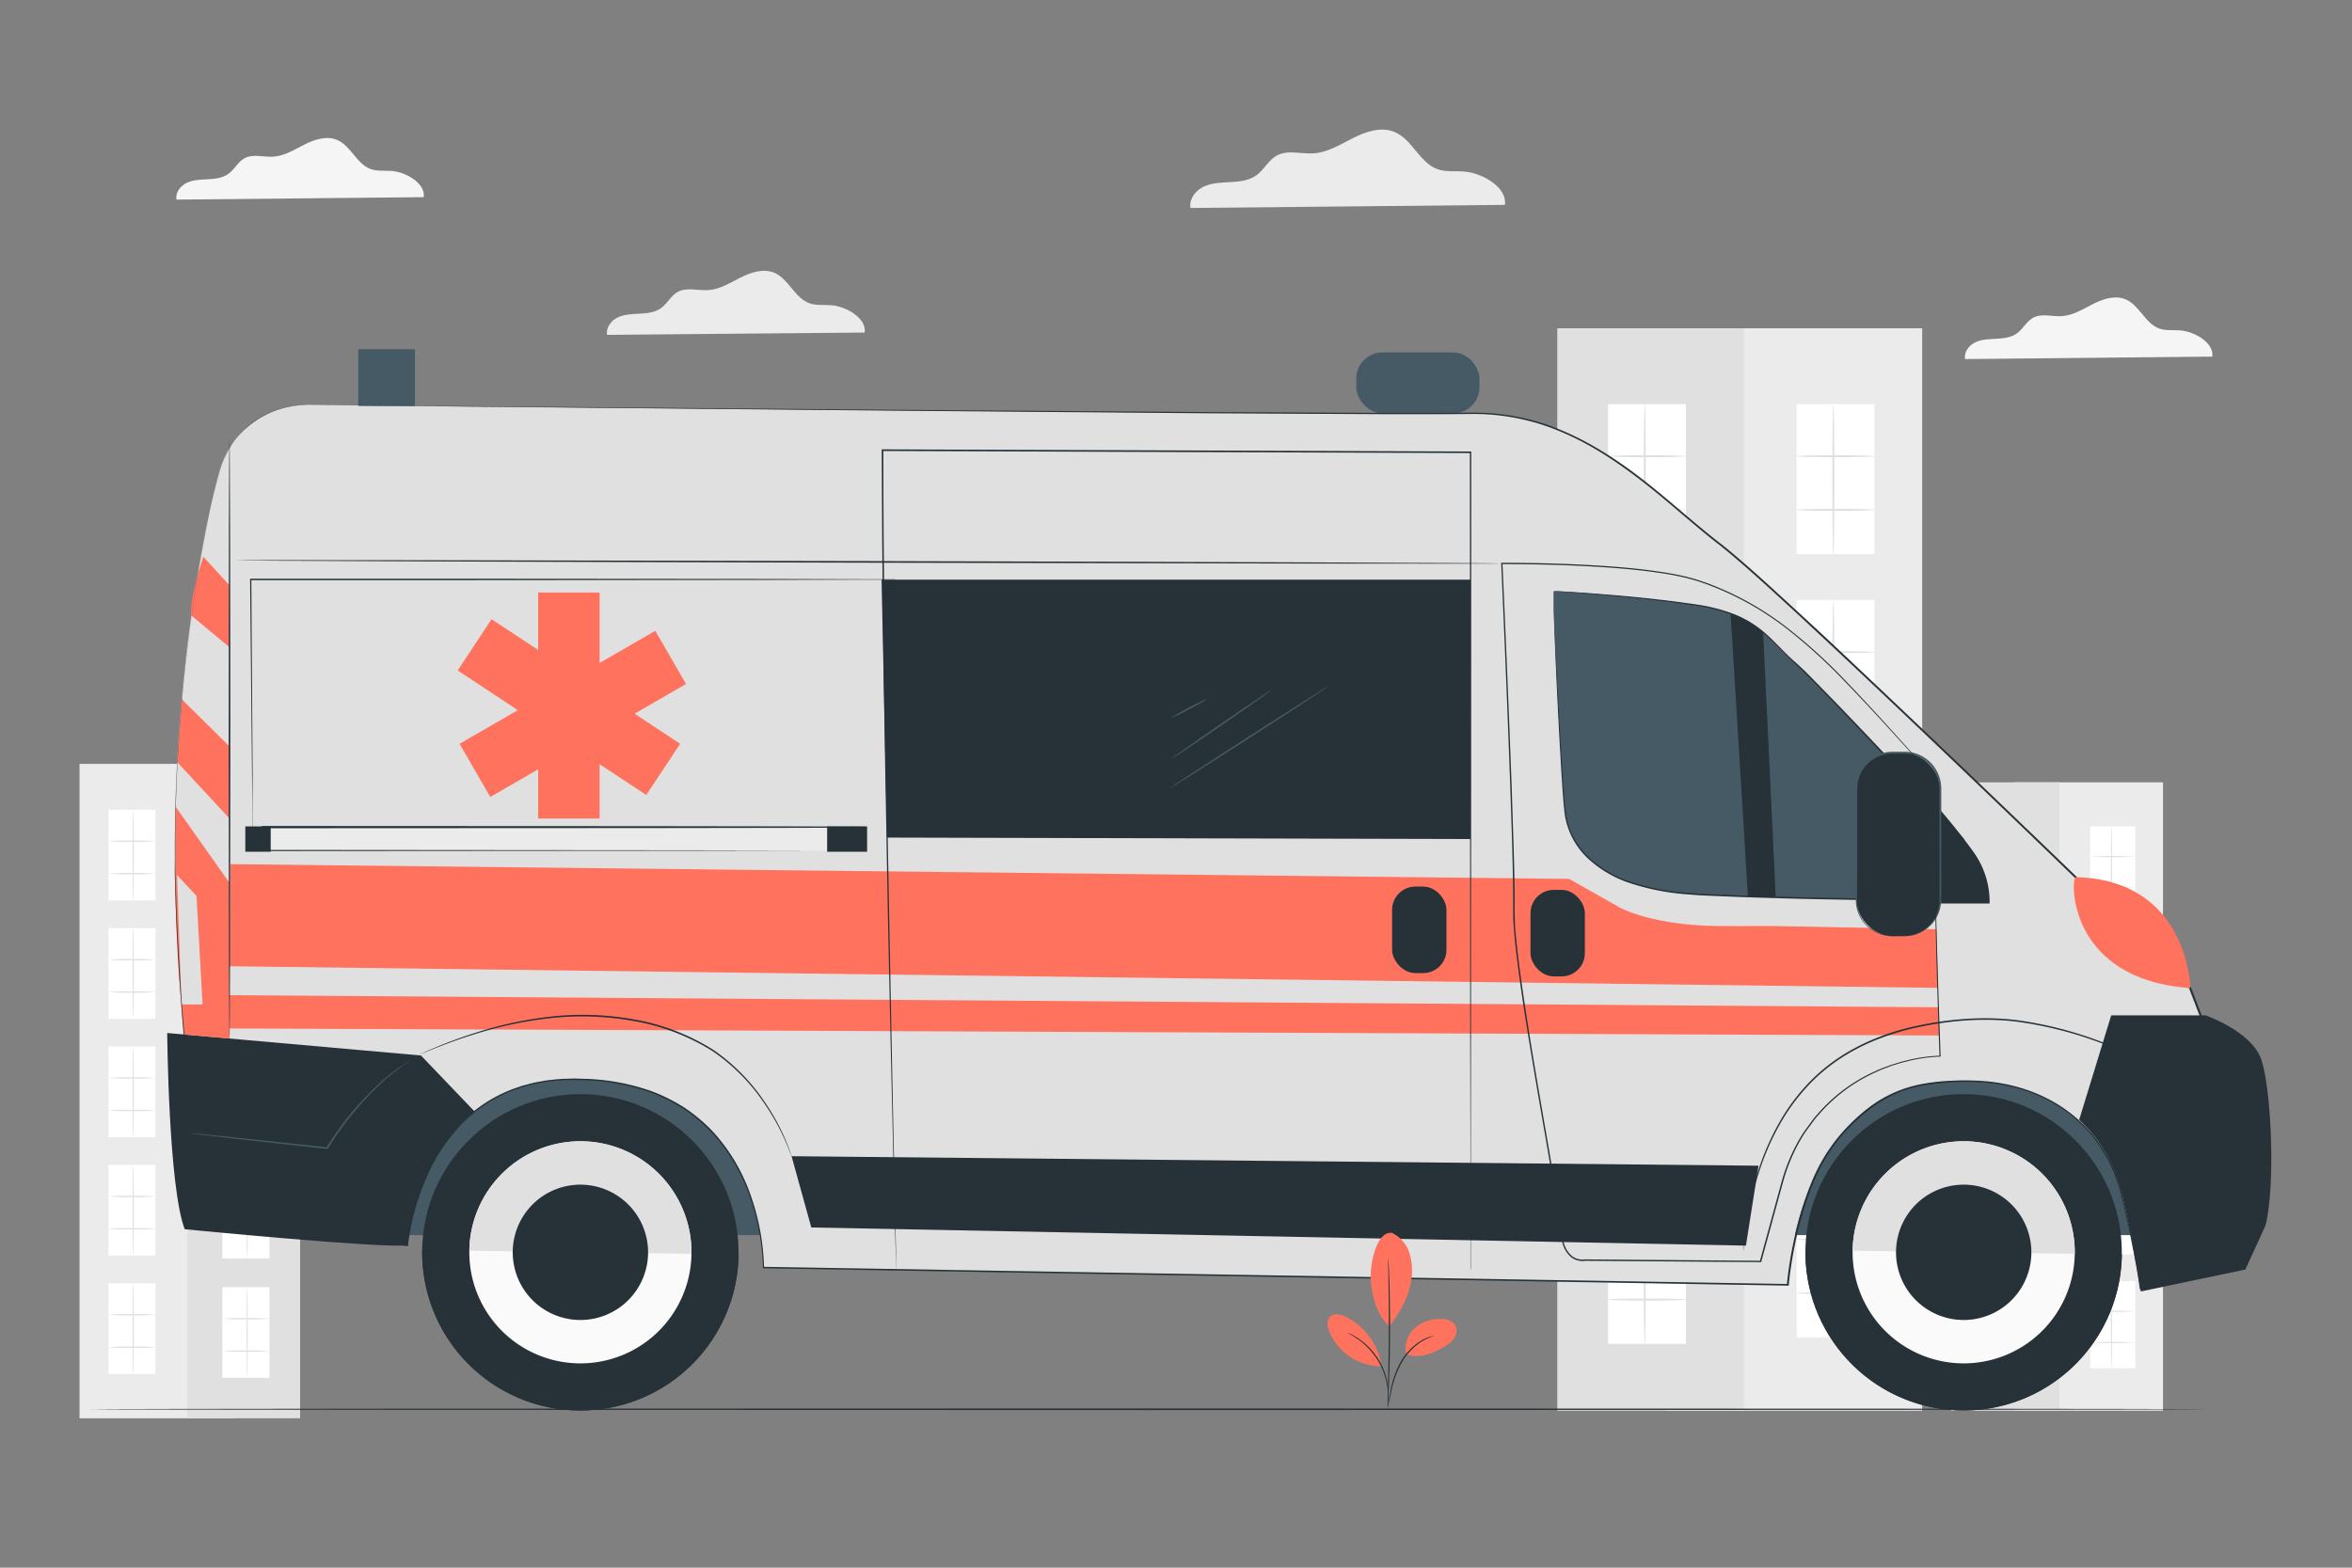 <svg xmlns="http://www.w3.org/2000/svg" viewBox="0 0 750 500"><rect x="0" y="0" width="750" height="500" fill="#808080" stroke="none"/><g id="freepik--background-complete--inject-4"><path d="M705.45,113.74c.61-4.38-5.58-8-10.22-8.36-2.22-.18-4.52.16-6.62-.57-4.55-1.58-6.36-7.46-10.8-9.33-3.32-1.4-7.14-.15-10.35,1.46s-6.4,3.66-10,3.89c-3.12.2-6.52-1-9.25.57-2,1.14-3.11,3.48-5,4.87s-4.23,1.64-6.51,1.77-4.64.14-6.72,1.09-3.79,3.15-3.36,5.39Z" style="fill:#f5f5f5"></path><path d="M135.12,62.88c.6-4.38-5.58-8-10.22-8.36-2.22-.18-4.52.16-6.62-.57-4.55-1.59-6.36-7.46-10.8-9.33-3.32-1.4-7.14-.16-10.35,1.46s-6.4,3.66-10,3.89c-3.13.2-6.52-1-9.26.56-2,1.14-3.1,3.49-5,4.88s-4.23,1.64-6.51,1.76-4.64.15-6.72,1.1-3.79,3.14-3.36,5.39Z" style="fill:#f5f5f5"></path><path d="M479.88,65.34c.77-5.57-7.1-10.16-13-10.63-2.81-.23-5.74.2-8.41-.73-5.79-2-8.1-9.49-13.74-11.87-4.22-1.78-9.08-.2-13.17,1.86s-8.14,4.65-12.71,4.94c-4,.26-8.29-1.21-11.77.73-2.59,1.44-3.95,4.43-6.34,6.19s-5.39,2.09-8.29,2.25-5.9.19-8.54,1.4-4.82,4-4.28,6.85Z" style="fill:#ebebeb"></path><path d="M275.73,106.06c.63-4.57-5.81-8.32-10.65-8.71-2.31-.19-4.71.16-6.9-.6C253.44,95.1,251.55,89,246.92,87c-3.45-1.45-7.43-.16-10.79,1.53s-6.66,3.81-10.4,4c-3.26.21-6.8-1-9.65.59-2.12,1.19-3.23,3.63-5.19,5.08s-4.41,1.71-6.79,1.84-4.84.15-7,1.14-3.95,3.28-3.5,5.62Z" style="fill:#ebebeb"></path><rect x="531.3" y="104.7" width="81.64" height="345.24" transform="translate(1144.24 554.64) rotate(180)" style="fill:#ebebeb"></rect><rect x="572.91" y="128.9" width="24.81" height="47.82" transform="translate(1170.63 305.61) rotate(180)" style="fill:#fff"></rect><path d="M584.62,176.71c.18,0,.33-10.7.33-23.9s-.15-23.91-.33-23.91-.34,10.7-.34,23.91S584.43,176.71,584.62,176.71Z" style="fill:#e0e0e0"></path><path d="M572.91,145.51c0,.18,5.55.33,12.4.33s12.41-.15,12.41-.33-5.55-.33-12.41-.33S572.91,145.33,572.91,145.51Z" style="fill:#e0e0e0"></path><path d="M572.78,162.61c0,.18,5.6.33,12.51.33s12.51-.15,12.51-.33-5.6-.33-12.51-.33S572.78,162.43,572.78,162.61Z" style="fill:#e0e0e0"></path><rect x="572.91" y="191.35" width="24.81" height="47.82" transform="translate(1170.63 430.52) rotate(180)" style="fill:#fff"></rect><path d="M584.62,239.17c.18,0,.33-10.7.33-23.91s-.15-23.91-.33-23.91-.34,10.71-.34,23.91S584.43,239.17,584.62,239.17Z" style="fill:#e0e0e0"></path><path d="M572.91,208c0,.18,5.55.33,12.4.33s12.41-.15,12.41-.33-5.55-.34-12.41-.34S572.91,207.78,572.91,208Z" style="fill:#e0e0e0"></path><path d="M572.78,225.07c0,.18,5.6.33,12.51.33s12.51-.15,12.51-.33-5.6-.33-12.51-.33S572.78,224.88,572.78,225.07Z" style="fill:#e0e0e0"></path><rect x="572.91" y="253.81" width="24.81" height="47.82" transform="translate(1170.63 555.44) rotate(180)" style="fill:#fff"></rect><path d="M584.62,301.63c.18,0,.33-10.71.33-23.91s-.15-23.91-.33-23.91-.34,10.7-.34,23.91S584.43,301.63,584.62,301.63Z" style="fill:#e0e0e0"></path><path d="M572.91,270.42c0,.19,5.55.34,12.4.34s12.41-.15,12.41-.34-5.55-.33-12.41-.33S572.91,270.24,572.91,270.42Z" style="fill:#e0e0e0"></path><path d="M572.78,287.53c0,.18,5.6.33,12.51.33s12.51-.15,12.51-.33-5.6-.34-12.51-.34S572.78,287.34,572.78,287.53Z" style="fill:#e0e0e0"></path><rect x="572.91" y="316.27" width="24.81" height="47.82" transform="translate(1170.63 680.36) rotate(180)" style="fill:#fff"></rect><path d="M584.62,364.09c.18,0,.33-10.71.33-23.91s-.15-23.91-.33-23.91-.34,10.7-.34,23.91S584.43,364.09,584.62,364.09Z" style="fill:#e0e0e0"></path><path d="M572.91,332.88c0,.19,5.55.33,12.4.33s12.41-.14,12.41-.33-5.55-.33-12.41-.33S572.91,332.7,572.91,332.88Z" style="fill:#e0e0e0"></path><path d="M572.78,350c0,.19,5.6.34,12.51.34s12.51-.15,12.51-.34-5.6-.33-12.51-.33S572.78,349.8,572.78,350Z" style="fill:#e0e0e0"></path><rect x="496.58" y="104.7" width="59.48" height="345.24" transform="translate(1052.64 554.64) rotate(180)" style="fill:#e0e0e0"></rect><rect x="512.78" y="128.9" width="24.81" height="47.82" transform="translate(1050.37 305.61) rotate(180)" style="fill:#fff"></rect><path d="M524.49,176.71c.18,0,.33-10.7.33-23.9s-.15-23.91-.33-23.91-.34,10.7-.34,23.91S524.3,176.71,524.49,176.71Z" style="fill:#e0e0e0"></path><path d="M512.78,145.51c0,.18,5.55.33,12.4.33s12.41-.15,12.41-.33-5.55-.33-12.41-.33S512.78,145.33,512.78,145.51Z" style="fill:#e0e0e0"></path><path d="M512.65,162.61c0,.18,5.6.33,12.51.33s12.5-.15,12.5-.33-5.59-.33-12.5-.33S512.65,162.43,512.65,162.61Z" style="fill:#e0e0e0"></path><rect x="512.78" y="191.87" width="24.81" height="47.82" transform="translate(1050.37 431.55) rotate(180)" style="fill:#fff"></rect><path d="M524.49,239.68c.18,0,.33-10.7.33-23.9s-.15-23.91-.33-23.91-.34,10.7-.34,23.91S524.3,239.68,524.49,239.68Z" style="fill:#e0e0e0"></path><path d="M512.78,208.48c0,.18,5.55.33,12.4.33s12.41-.15,12.41-.33-5.55-.33-12.41-.33S512.78,208.3,512.78,208.48Z" style="fill:#e0e0e0"></path><path d="M512.65,225.58c0,.18,5.6.33,12.51.33s12.5-.15,12.5-.33-5.59-.33-12.5-.33S512.65,225.4,512.65,225.58Z" style="fill:#e0e0e0"></path><rect x="512.78" y="254.84" width="24.81" height="47.82" transform="translate(1050.37 557.49) rotate(180)" style="fill:#fff"></rect><path d="M524.49,302.65c.18,0,.33-10.7.33-23.9s-.15-23.91-.33-23.91-.34,10.7-.34,23.91S524.3,302.65,524.49,302.65Z" style="fill:#e0e0e0"></path><path d="M512.78,271.45c0,.18,5.55.33,12.4.33s12.41-.15,12.41-.33-5.55-.33-12.41-.33S512.78,271.27,512.78,271.45Z" style="fill:#e0e0e0"></path><path d="M512.65,288.55c0,.18,5.6.33,12.51.33s12.5-.15,12.5-.33-5.59-.33-12.5-.33S512.65,288.37,512.65,288.55Z" style="fill:#e0e0e0"></path><rect x="512.78" y="317.81" width="24.81" height="47.82" transform="translate(1050.37 683.43) rotate(180)" style="fill:#fff"></rect><path d="M524.49,365.62c.18,0,.33-10.7.33-23.9s-.15-23.91-.33-23.91-.34,10.7-.34,23.91S524.3,365.62,524.49,365.62Z" style="fill:#e0e0e0"></path><path d="M512.78,334.42c0,.18,5.55.33,12.4.33s12.41-.15,12.41-.33-5.55-.33-12.41-.33S512.78,334.24,512.78,334.42Z" style="fill:#e0e0e0"></path><path d="M512.65,351.52c0,.18,5.6.33,12.51.33s12.5-.15,12.5-.33-5.59-.33-12.5-.33S512.65,351.34,512.65,351.52Z" style="fill:#e0e0e0"></path><rect x="572.91" y="378.73" width="24.81" height="47.82" transform="translate(1170.63 805.27) rotate(180)" style="fill:#fff"></rect><path d="M584.62,426.54c.18,0,.33-10.7.33-23.9s-.15-23.91-.33-23.91-.34,10.7-.34,23.91S584.43,426.54,584.62,426.54Z" style="fill:#e0e0e0"></path><path d="M572.91,395.34c0,.18,5.55.33,12.4.33s12.41-.15,12.41-.33-5.55-.33-12.41-.33S572.91,395.16,572.91,395.34Z" style="fill:#e0e0e0"></path><path d="M572.78,412.44c0,.18,5.6.33,12.51.33s12.51-.15,12.51-.33-5.6-.33-12.51-.33S572.78,412.26,572.78,412.44Z" style="fill:#e0e0e0"></path><rect x="512.78" y="380.78" width="24.81" height="47.82" transform="translate(1050.37 809.37) rotate(180)" style="fill:#fff"></rect><path d="M524.49,428.59c.18,0,.33-10.7.33-23.9s-.15-23.91-.33-23.91-.34,10.7-.34,23.91S524.3,428.59,524.49,428.59Z" style="fill:#e0e0e0"></path><path d="M512.78,397.39c0,.18,5.55.33,12.4.33s12.41-.15,12.41-.33-5.55-.33-12.41-.33S512.78,397.21,512.78,397.39Z" style="fill:#e0e0e0"></path><path d="M512.65,414.49c0,.18,5.6.33,12.51.33s12.5-.15,12.5-.33-5.59-.33-12.5-.33S512.65,414.31,512.65,414.49Z" style="fill:#e0e0e0"></path><rect x="642.34" y="249.52" width="47.39" height="200.42" transform="translate(1332.07 699.46) rotate(180)" style="fill:#ebebeb"></rect><rect x="666.49" y="263.57" width="14.4" height="27.76" transform="translate(1347.39 554.9) rotate(180)" style="fill:#fff"></rect><path d="M673.29,291.33c.11,0,.19-6.22.19-13.88s-.08-13.88-.19-13.88-.19,6.21-.19,13.88S673.18,291.33,673.29,291.33Z" style="fill:#e0e0e0"></path><path d="M666.49,273.21a136.71,136.71,0,0,0,14.41,0,136.71,136.71,0,0,0-14.41,0Z" style="fill:#e0e0e0"></path><path d="M666.42,283.14a138.8,138.8,0,0,0,14.52,0,138.8,138.8,0,0,0-14.52,0Z" style="fill:#e0e0e0"></path><rect x="666.49" y="299.83" width="14.4" height="27.76" transform="translate(1347.39 627.41) rotate(180)" style="fill:#fff"></rect><path d="M673.29,327.58c.11,0,.19-6.21.19-13.87s-.08-13.88-.19-13.88-.19,6.21-.19,13.88S673.18,327.58,673.29,327.58Z" style="fill:#e0e0e0"></path><path d="M666.49,309.47a136.71,136.71,0,0,0,14.41,0,136.71,136.71,0,0,0-14.41,0Z" style="fill:#e0e0e0"></path><path d="M666.42,319.4a138.8,138.8,0,0,0,14.52,0,131.87,131.87,0,0,0-14.52,0Z" style="fill:#e0e0e0"></path><rect x="666.49" y="336.08" width="14.4" height="27.76" transform="translate(1347.39 699.93) rotate(180)" style="fill:#fff"></rect><path d="M673.29,363.84c.11,0,.19-6.21.19-13.88s-.08-13.88-.19-13.88-.19,6.22-.19,13.88S673.18,363.84,673.29,363.84Z" style="fill:#e0e0e0"></path><path d="M666.49,345.73a136.71,136.71,0,0,0,14.41,0,136.71,136.71,0,0,0-14.41,0Z" style="fill:#e0e0e0"></path><path d="M666.42,355.66a138.8,138.8,0,0,0,14.52,0,131.87,131.87,0,0,0-14.52,0Z" style="fill:#e0e0e0"></path><rect x="666.49" y="372.34" width="14.4" height="27.76" transform="translate(1347.39 772.44) rotate(180)" style="fill:#fff"></rect><path d="M673.29,400.1c.11,0,.19-6.21.19-13.88s-.08-13.88-.19-13.88-.19,6.22-.19,13.88S673.18,400.1,673.29,400.1Z" style="fill:#e0e0e0"></path><path d="M666.49,382a136.71,136.71,0,0,0,14.41,0,129.88,129.88,0,0,0-14.41,0Z" style="fill:#e0e0e0"></path><path d="M666.42,391.91a131.87,131.87,0,0,0,14.52,0,138.8,138.8,0,0,0-14.52,0Z" style="fill:#e0e0e0"></path><rect x="622.18" y="249.52" width="34.53" height="200.42" transform="translate(1278.9 699.46) rotate(180)" style="fill:#e0e0e0"></rect><rect x="631.59" y="263.57" width="14.4" height="27.76" transform="translate(1277.58 554.9) rotate(180)" style="fill:#fff"></rect><path d="M638.38,291.33c.11,0,.2-6.22.2-13.88s-.09-13.88-.2-13.88-.19,6.21-.19,13.88S638.28,291.33,638.38,291.33Z" style="fill:#e0e0e0"></path><path d="M631.59,273.21a136.52,136.52,0,0,0,14.4,0,136.52,136.52,0,0,0-14.4,0Z" style="fill:#e0e0e0"></path><path d="M631.51,283.14a138.8,138.8,0,0,0,14.52,0,138.8,138.8,0,0,0-14.52,0Z" style="fill:#e0e0e0"></path><rect x="631.59" y="300.12" width="14.4" height="27.76" transform="translate(1277.58 628.01) rotate(180)" style="fill:#fff"></rect><path d="M638.38,327.88c.11,0,.2-6.21.2-13.88s-.09-13.88-.2-13.88-.19,6.22-.19,13.88S638.28,327.88,638.38,327.88Z" style="fill:#e0e0e0"></path><path d="M631.59,309.77a136.52,136.52,0,0,0,14.4,0,136.52,136.52,0,0,0-14.4,0Z" style="fill:#e0e0e0"></path><path d="M631.51,319.69a131.87,131.87,0,0,0,14.52,0,138.8,138.8,0,0,0-14.52,0Z" style="fill:#e0e0e0"></path><rect x="631.59" y="336.68" width="14.4" height="27.76" transform="translate(1277.58 701.12) rotate(180)" style="fill:#fff"></rect><path d="M638.38,364.44c.11,0,.2-6.22.2-13.88s-.09-13.88-.2-13.88-.19,6.21-.19,13.88S638.28,364.44,638.38,364.44Z" style="fill:#e0e0e0"></path><path d="M631.59,346.32a129.7,129.7,0,0,0,14.4,0,136.52,136.52,0,0,0-14.4,0Z" style="fill:#e0e0e0"></path><path d="M631.51,356.25a138.8,138.8,0,0,0,14.52,0,138.8,138.8,0,0,0-14.52,0Z" style="fill:#e0e0e0"></path><rect x="631.59" y="373.23" width="14.4" height="27.76" transform="translate(1277.58 774.23) rotate(180)" style="fill:#fff"></rect><path d="M638.38,401c.11,0,.2-6.21.2-13.88s-.09-13.88-.2-13.88-.19,6.22-.19,13.88S638.28,401,638.38,401Z" style="fill:#e0e0e0"></path><path d="M631.59,382.88a136.52,136.52,0,0,0,14.4,0,136.52,136.52,0,0,0-14.4,0Z" style="fill:#e0e0e0"></path><path d="M631.51,392.81a138.8,138.8,0,0,0,14.52,0,131.87,131.87,0,0,0-14.52,0Z" style="fill:#e0e0e0"></path><rect x="666.49" y="408.6" width="14.4" height="27.76" transform="translate(1347.39 844.96) rotate(180)" style="fill:#fff"></rect><path d="M673.29,436.36c.11,0,.19-6.22.19-13.88s-.08-13.88-.19-13.88-.19,6.21-.19,13.88S673.18,436.36,673.29,436.36Z" style="fill:#e0e0e0"></path><path d="M666.49,418.24a129.88,129.88,0,0,0,14.41,0,136.71,136.71,0,0,0-14.41,0Z" style="fill:#e0e0e0"></path><path d="M666.42,428.17a138.8,138.8,0,0,0,14.52,0,138.8,138.8,0,0,0-14.52,0Z" style="fill:#e0e0e0"></path><rect x="631.59" y="409.79" width="14.4" height="27.76" transform="translate(1277.58 847.34) rotate(180)" style="fill:#fff"></rect><path d="M638.38,437.55c.11,0,.2-6.22.2-13.88s-.09-13.88-.2-13.88-.19,6.21-.19,13.88S638.28,437.55,638.38,437.55Z" style="fill:#e0e0e0"></path><path d="M631.59,419.43a129.7,129.7,0,0,0,14.4,0,136.52,136.52,0,0,0-14.4,0Z" style="fill:#e0e0e0"></path><path d="M631.51,429.36a138.8,138.8,0,0,0,14.52,0,138.8,138.8,0,0,0-14.52,0Z" style="fill:#e0e0e0"></path><rect x="25.36" y="243.64" width="49.35" height="208.71" style="fill:#ebebeb"></rect><rect x="34.56" y="258.27" width="15" height="28.91" style="fill:#fff"></rect><path d="M42.48,287.18c-.11,0-.2-6.48-.2-14.46s.09-14.45.2-14.45.2,6.47.2,14.45S42.59,287.18,42.48,287.18Z" style="fill:#e0e0e0"></path><path d="M49.56,268.31a70.67,70.67,0,0,1-7.5.2,70.67,70.67,0,0,1-7.5-.2,70.67,70.67,0,0,1,7.5-.2A70.67,70.67,0,0,1,49.56,268.31Z" style="fill:#e0e0e0"></path><path d="M49.64,278.65a71.85,71.85,0,0,1-7.56.2,71.69,71.69,0,0,1-7.56-.2,71.69,71.69,0,0,1,7.56-.2A71.85,71.85,0,0,1,49.64,278.65Z" style="fill:#e0e0e0"></path><rect x="34.56" y="296.03" width="15" height="28.91" style="fill:#fff"></rect><path d="M42.48,324.93c-.11,0-.2-6.47-.2-14.45s.09-14.45.2-14.45.2,6.47.2,14.45S42.59,324.93,42.48,324.93Z" style="fill:#e0e0e0"></path><path d="M49.56,306.07a70.67,70.67,0,0,1-7.5.2,70.67,70.67,0,0,1-7.5-.2,70.67,70.67,0,0,1,7.5-.2A70.67,70.67,0,0,1,49.56,306.07Z" style="fill:#e0e0e0"></path><path d="M49.64,316.41a71.85,71.85,0,0,1-7.56.2,71.69,71.69,0,0,1-7.56-.2,71.69,71.69,0,0,1,7.56-.2A71.85,71.85,0,0,1,49.64,316.41Z" style="fill:#e0e0e0"></path><rect x="34.56" y="333.78" width="15" height="28.91" style="fill:#fff"></rect><path d="M42.48,362.69c-.11,0-.2-6.47-.2-14.45s.09-14.46.2-14.46.2,6.47.2,14.46S42.59,362.69,42.48,362.69Z" style="fill:#e0e0e0"></path><path d="M49.56,343.83a70.67,70.67,0,0,1-7.5.2,70.67,70.67,0,0,1-7.5-.2,70.67,70.67,0,0,1,7.5-.2A70.67,70.67,0,0,1,49.56,343.83Z" style="fill:#e0e0e0"></path><path d="M49.64,354.16a71.85,71.85,0,0,1-7.56.2,71.69,71.69,0,0,1-7.56-.2,71.69,71.69,0,0,1,7.56-.2A71.85,71.85,0,0,1,49.64,354.16Z" style="fill:#e0e0e0"></path><rect x="34.56" y="371.54" width="15" height="28.91" style="fill:#fff"></rect><path d="M42.48,400.45c-.11,0-.2-6.47-.2-14.46s.09-14.45.2-14.45.2,6.47.2,14.45S42.59,400.45,42.48,400.45Z" style="fill:#e0e0e0"></path><path d="M49.56,381.58a70.67,70.67,0,0,1-7.5.2,70.67,70.67,0,0,1-7.5-.2,70.67,70.67,0,0,1,7.5-.2A70.67,70.67,0,0,1,49.56,381.58Z" style="fill:#e0e0e0"></path><path d="M49.64,391.92a71.85,71.85,0,0,1-7.56.2,71.69,71.69,0,0,1-7.56-.2,71.69,71.69,0,0,1,7.56-.2A71.85,71.85,0,0,1,49.64,391.92Z" style="fill:#e0e0e0"></path><rect x="59.74" y="243.64" width="35.96" height="208.71" style="fill:#e0e0e0"></rect><rect x="70.91" y="258.27" width="15" height="28.91" style="fill:#fff"></rect><path d="M78.83,287.18c-.11,0-.2-6.48-.2-14.46s.09-14.45.2-14.45.2,6.47.2,14.45S78.94,287.18,78.83,287.18Z" style="fill:#e0e0e0"></path><path d="M85.91,268.31a70.67,70.67,0,0,1-7.5.2,70.67,70.67,0,0,1-7.5-.2,70.67,70.67,0,0,1,7.5-.2A70.67,70.67,0,0,1,85.91,268.31Z" style="fill:#e0e0e0"></path><path d="M86,278.65a71.85,71.85,0,0,1-7.56.2,71.69,71.69,0,0,1-7.56-.2,71.69,71.69,0,0,1,7.56-.2A71.85,71.85,0,0,1,86,278.65Z" style="fill:#e0e0e0"></path><rect x="70.91" y="296.34" width="15" height="28.91" style="fill:#fff"></rect><path d="M78.83,325.24c-.11,0-.2-6.47-.2-14.45s.09-14.45.2-14.45.2,6.47.2,14.45S78.94,325.24,78.83,325.24Z" style="fill:#e0e0e0"></path><path d="M85.91,306.38a70.67,70.67,0,0,1-7.5.2,70.67,70.67,0,0,1-7.5-.2,70.67,70.67,0,0,1,7.5-.2A70.67,70.67,0,0,1,85.91,306.38Z" style="fill:#e0e0e0"></path><path d="M86,316.72a71.85,71.85,0,0,1-7.56.2,71.69,71.69,0,0,1-7.56-.2,71.69,71.69,0,0,1,7.56-.2A71.85,71.85,0,0,1,86,316.72Z" style="fill:#e0e0e0"></path><rect x="70.91" y="334.4" width="15" height="28.91" style="fill:#fff"></rect><path d="M78.83,363.31c-.11,0-.2-6.47-.2-14.45s.09-14.46.2-14.46.2,6.47.2,14.46S78.94,363.31,78.83,363.31Z" style="fill:#e0e0e0"></path><path d="M85.91,344.45a70.67,70.67,0,0,1-7.5.2,70.67,70.67,0,0,1-7.5-.2,70.67,70.67,0,0,1,7.5-.2A70.67,70.67,0,0,1,85.91,344.45Z" style="fill:#e0e0e0"></path><path d="M86,354.78a71.85,71.85,0,0,1-7.56.2,71.69,71.69,0,0,1-7.56-.2,71.69,71.69,0,0,1,7.56-.2A71.85,71.85,0,0,1,86,354.78Z" style="fill:#e0e0e0"></path><rect x="70.91" y="372.47" width="15" height="28.91" style="fill:#fff"></rect><path d="M78.83,401.38c-.11,0-.2-6.47-.2-14.46s.09-14.45.2-14.45.2,6.47.2,14.45S78.94,401.38,78.83,401.38Z" style="fill:#e0e0e0"></path><path d="M85.91,382.51a70.67,70.67,0,0,1-7.5.2,70.67,70.67,0,0,1-7.5-.2,70.67,70.67,0,0,1,7.5-.2A70.67,70.67,0,0,1,85.91,382.51Z" style="fill:#e0e0e0"></path><path d="M86,392.85a71.85,71.85,0,0,1-7.56.2,71.69,71.69,0,0,1-7.56-.2,71.69,71.69,0,0,1,7.56-.2A71.85,71.85,0,0,1,86,392.85Z" style="fill:#e0e0e0"></path><rect x="34.56" y="409.3" width="15" height="28.91" style="fill:#fff"></rect><path d="M42.48,438.2c-.11,0-.2-6.47-.2-14.45s.09-14.45.2-14.45.2,6.47.2,14.45S42.59,438.2,42.48,438.2Z" style="fill:#e0e0e0"></path><path d="M49.56,419.34a70.67,70.67,0,0,1-7.5.2,70.67,70.67,0,0,1-7.5-.2,70.67,70.67,0,0,1,7.5-.2A70.67,70.67,0,0,1,49.56,419.34Z" style="fill:#e0e0e0"></path><path d="M49.64,429.68a71.85,71.85,0,0,1-7.56.2,71.69,71.69,0,0,1-7.56-.2,71.69,71.69,0,0,1,7.56-.2A71.85,71.85,0,0,1,49.64,429.68Z" style="fill:#e0e0e0"></path><rect x="70.91" y="410.54" width="15" height="28.91" style="fill:#fff"></rect><path d="M78.83,439.44c-.11,0-.2-6.47-.2-14.45s.09-14.45.2-14.45S79,417,79,425,78.94,439.44,78.83,439.44Z" style="fill:#e0e0e0"></path><path d="M85.91,420.58a70.67,70.67,0,0,1-7.5.2,70.67,70.67,0,0,1-7.5-.2,70.67,70.67,0,0,1,7.5-.2A70.67,70.67,0,0,1,85.91,420.58Z" style="fill:#e0e0e0"></path><path d="M86,430.92a71.85,71.85,0,0,1-7.56.2,71.69,71.69,0,0,1-7.56-.2,71.69,71.69,0,0,1,7.56-.2A71.85,71.85,0,0,1,86,430.92Z" style="fill:#e0e0e0"></path></g><g id="freepik--Floor--inject-4"><path d="M703.15,449.47c0,.15-151,.26-337.13.26s-337.17-.11-337.17-.26,150.93-.26,337.17-.26S703.15,449.33,703.15,449.47Z" style="fill:#263238"></path></g><g id="freepik--Ambulance--inject-4"><rect x="102.31" y="323.83" width="581.82" height="70.1" style="fill:#455a64"></rect><path d="M98.23,129.13A28.79,28.79,0,0,0,70.37,149c-.15.48-.3,1-.44,1.47-5.51,20-16.54,76.5-13.78,140.59s10.34,97.86,10.34,97.86l63.4,8.27s4.16-53,53.09-53c61.36,0,60.45,60.11,60.45,60.11l326.65,5.51s.85-34.08,22.91-54.09c13.16-11.93,29.16-11,38.6-10.71,17,.56,38.78,11.21,44.39,33.62,4.7,18.82,6.62,32.33,6.62,32.33l27-5.51L701.9,324.1l-3.45-9S568.89,189,548.9,173.86s-43.41-42.73-79.94-42C435.52,132.45,146.83,129.62,98.23,129.13Z" style="fill:#e0e0e0"></path><path d="M53.32,329.47s.4,49,5.58,62.58c0,0,63.46,6.22,71,5.1,0,0,3.09-28.39,21.4-42.68l-17.06-17.83Z" style="fill:#263238"></path><polygon points="252.41 368.76 258.71 391.49 556.74 397.28 560.75 371.79 252.41 368.76" style="fill:#263238"></polygon><path d="M663,357.15l10.22-33.32h30.07s14.45,5,17.69,13.85,4.72,39.8,1.48,53.07L716,404.9l-33.35,7s-2-12.65-4.32-23.64C675.61,375.75,673,366.59,663,357.15Z" style="fill:#263238"></path><path d="M495.39,188.51c-.29,1.49,2.69,65.53,3.88,71.79s6.25,23.24,42.6,25,87.28,1.79,87.28,1.79L626,267.7s-43.88-47.66-54.46-57C563.75,203.76,560.34,196,541,193S495.39,188.51,495.39,188.51Z" style="fill:#455a64"></path><path d="M495.39,188.51s.28,0,.8,0l2.35.13c2.07.12,5.12.31,9.07.6,7.88.63,19.37,1.49,33.61,3.59a56.7,56.7,0,0,1,11,2.76,33.27,33.27,0,0,1,10.59,6.28c3.25,2.81,6.09,6.21,9.53,9.21S579,217.56,582.4,221c13.53,13.89,28.22,29.64,43.8,46.5l0,.05,0,.08c1,6.17,2.06,12.74,3.14,19.41l.05.3h-.31l-16-.08c-13.58-.11-26.84-.3-39.64-.61q-9.6-.24-18.84-.57l-9.13-.38c-1.5-.08-3-.11-4.49-.23l-4.43-.35a76.12,76.12,0,0,1-16.85-3.48,36.27,36.27,0,0,1-13.85-8.34A24.35,24.35,0,0,1,499,260c-.6-4.85-.81-9.5-1.12-13.94-1.07-17.76-1.69-32.15-2.11-42.09-.19-5-.33-8.83-.39-11.45,0-1.3,0-2.3,0-3s0-1,0-1,0,.35,0,1,.06,1.68.1,3c.12,2.63.28,6.48.5,11.44.47,9.94,1.15,24.32,2.26,42.08.32,4.43.55,9.1,1.16,13.89A23.92,23.92,0,0,0,506.19,273a35.66,35.66,0,0,0,13.7,8.21,74.53,74.53,0,0,0,16.75,3.44l4.41.35c1.48.12,3,.15,4.48.23l9.13.36q9.23.33,18.84.56c12.79.3,26,.49,39.62.6l16,.08-.25.3c-1.08-6.67-2.14-13.24-3.14-19.41l.07.13c-15.58-16.85-30.25-32.62-43.75-46.53-3.39-3.46-6.68-6.84-10-9.93s-6.31-6.44-9.51-9.22A33.13,33.13,0,0,0,552.08,196a56.38,56.38,0,0,0-10.91-2.77c-14.21-2.14-25.7-3.05-33.58-3.73l-9.06-.7-2.34-.17Z" style="fill:#263238"></path><path d="M551.81,195.64c.18,1.69,5.56,90.32,5.56,90.32h8.86l-4-84.28A35.59,35.59,0,0,0,551.81,195.64Z" style="fill:#263238"></path><path d="M617.33,256.68c.3.44,7.24,8.31,12.22,15.4a27.2,27.2,0,0,1,4.89,16.09h-21Z" style="fill:#263238"></path><path d="M618,315.07l-544.79-6.9.26-32.55,426.9,4.7,16.42,9.29c7.4,3.52,17.25,5.07,25.43,5.54s17.61.06,24.89.22l50.35,1Z" style="fill:#FF725E"></path><rect x="488.04" y="283.82" width="17.34" height="27.6" rx="7.43" style="fill:#263238"></rect><rect x="443.91" y="282.76" width="17.34" height="27.6" rx="7.43" style="fill:#263238"></rect><rect x="83.73" y="263.9" width="191.49" height="7.44" style="fill:#ebebeb"></rect><path d="M275.22,271.33s0-.59,0-1.82,0-3.08,0-5.61l.07.06c-21.9.11-99.39.2-191.48.2h0l.26-.26v7.43l-.26-.26,135.59.11,40.89.08,11.11,0,2.9,0h1s-.32,0-1,0l-2.87,0-11.05,0-40.82.08-135.79.1h-.26v-8h.27c92.09,0,169.58.09,191.48.2h.07v.07c0,2.55,0,4.41,0,5.65S275.22,271.33,275.22,271.33Z" style="fill:#263238"></path><rect x="78.23" y="263.57" width="8.09" height="8.09" style="fill:#263238"></rect><rect x="263.76" y="263.57" width="12.74" height="8.09" style="fill:#263238"></rect><path d="M478.87,179.72c0,.15-90.37,0-201.83-.25s-201.85-.62-201.85-.77,90.36,0,201.85.25S478.87,179.58,478.87,179.72Z" style="fill:#263238"></path><polygon points="56.46 243.02 73.18 261.06 73.18 238.08 57.91 222.95 56.46 243.02" style="fill:#FF725E"></polygon><path d="M61,196.29l12.18,10.17V186.69l-8.36-9.14S60.21,191.31,61,196.29Z" style="fill:#FF725E"></path><path d="M56,257.3l17.15,24.24v49.69l-14.55-1.29s-2.08-22.57-2.48-37.48S56,257.3,56,257.3Z" style="fill:#FF725E"></path><polygon points="56.46 279.1 62.67 285.75 64.6 320.37 57.86 320.37 56.46 279.1" style="fill:#e0e0e0"></polygon><polygon points="618.46 330.26 73.18 328.02 73.18 317.4 618.16 321.26 618.46 330.26" style="fill:#FF725E"></polygon><rect x="114.24" y="111.39" width="18.08" height="18.08" style="fill:#455a64"></rect><rect x="432.49" y="112.4" width="39.28" height="19.43" rx="8.33" style="fill:#455a64"></rect><path d="M285.79,184.88l-.75,0-2.21,0-8.48,0-31.18.08-102.89.08-60.37,0,.23-.24c.17,25.16.32,46.44.42,61.46,0,7.48.06,13.41.08,17.47v5.83a3,3,0,0,1,0,.4s0-.13,0-.4l0-1.19-.07-4.64c0-4.06-.12-10-.21-17.47-.15-15-.36-36.3-.61-61.45v-.24h.24l60.37,0,102.89.08,31.18.08,8.48,0,2.21,0Z" style="fill:#263238"></path><rect x="171.61" y="188.99" width="19.59" height="72.07" style="fill:#FF725E"></rect><rect x="172.85" y="191.65" width="19.59" height="72.07" transform="translate(76.79 499.71) rotate(-120)" style="fill:#FF725E"></rect><rect x="171.61" y="189.51" width="19.59" height="72.07" transform="translate(469.59 198.49) rotate(123.45)" style="fill:#FF725E"></rect><polygon points="468.89 267.61 282.86 267.14 281.11 184.88 468.89 184.88 468.89 267.61" style="fill:#263238"></polygon><rect x="591.96" y="240.11" width="26.73" height="58.48" rx="11.46" style="fill:#263238"></rect><path d="M607.23,298.59s.53,0,1.52-.16a11.09,11.09,0,0,0,4.09-1.43,11.39,11.39,0,0,0,5.65-9.09c.07-1.52,0-3.16,0-4.86,0-6.82,0-14.94-.06-23.95q0-3.37,0-6.92a11.44,11.44,0,0,0-1.83-6.72A11.19,11.19,0,0,0,611,241a11,11,0,0,0-3.66-.64h-3.88a11.35,11.35,0,0,0-7,2.44,11.2,11.2,0,0,0-3.89,6,13.29,13.29,0,0,0-.35,3.56V256q0,3.54,0,6.92c0,9,0,17.13-.06,24a11.35,11.35,0,0,0,9.2,11.42,28.25,28.25,0,0,0,4.36.25l1.14,0a1.65,1.65,0,0,1,.39,0,1.93,1.93,0,0,1-.39,0l-1.14,0a25.38,25.38,0,0,1-4.4-.15,11.58,11.58,0,0,1-9.53-11.62c0-6.83,0-14.95,0-24,0-2.25,0-4.56,0-6.92v-3.58a13.59,13.59,0,0,1,.35-3.68,11.72,11.72,0,0,1,11.36-8.88h3.88a11.83,11.83,0,0,1,3.84.67,11.71,11.71,0,0,1,5.9,4.65,12,12,0,0,1,1.9,7c0,2.36,0,4.67,0,6.92,0,9,0,17.13,0,23.95,0,1.71,0,3.32-.06,4.88a11.6,11.6,0,0,1-5.88,9.25,10.58,10.58,0,0,1-4.18,1.35A8.4,8.4,0,0,1,607.23,298.59Z" style="fill:#455a64"></path><circle cx="185.08" cy="399.41" r="50.45" transform="translate(-18.9 9.31) rotate(-2.74)" style="fill:#263238"></circle><path d="M134.64,398.56s0,.08,0,.13a50.45,50.45,0,0,0,100.89,1.45s0-.08,0-.13Z" style="fill:#263238"></path><path d="M149.66,398.9A35.42,35.42,0,1,0,185.59,364,35.42,35.42,0,0,0,149.66,398.9Z" style="fill:#fafafa"></path><path d="M185.59,364a35.42,35.42,0,0,0-35.93,34.9l70.83,1A35.42,35.42,0,0,0,185.59,364Z" style="fill:#e0e0e0"></path><path d="M163.5,399.1a21.58,21.58,0,1,0,21.89-21.26A21.58,21.58,0,0,0,163.5,399.1Z" style="fill:#263238"></path><circle cx="626.18" cy="399.41" r="50.45" transform="translate(203.74 1010.3) rotate(-87.87)" style="fill:#263238"></circle><path d="M575.74,398.56a.62.62,0,0,1,0,.13,50.45,50.45,0,0,0,100.89,1.45s0-.08,0-.13Z" style="fill:#263238"></path><path d="M590.76,398.9A35.42,35.42,0,1,0,626.69,364,35.42,35.42,0,0,0,590.76,398.9Z" style="fill:#fafafa"></path><path d="M626.69,364a35.43,35.43,0,0,0-35.93,34.9l70.83,1A35.42,35.42,0,0,0,626.69,364Z" style="fill:#e0e0e0"></path><path d="M604.6,399.1a21.58,21.58,0,1,0,21.89-21.26A21.58,21.58,0,0,0,604.6,399.1Z" style="fill:#263238"></path><path d="M252.41,368.76a1.47,1.47,0,0,1-.15-.33c-.09-.24-.22-.57-.39-1l-.62-1.61-.93-2.16c-.72-1.61-1.67-3.55-2.86-5.76a81.25,81.25,0,0,0-4.57-7.2,61.9,61.9,0,0,0-15.69-15.47A69.68,69.68,0,0,0,202,325.63a93.14,93.14,0,0,0-27.05-.84,125.2,125.2,0,0,0-21.71,4.48c-6.06,1.81-10.85,3.62-14.14,4.92l-3.78,1.52-1,.4a1.55,1.55,0,0,1-.34.12,1.79,1.79,0,0,1,.32-.17l1-.44c.84-.39,2.11-.93,3.74-1.62,3.27-1.36,8.05-3.22,14.11-5.08a121.69,121.69,0,0,1,21.77-4.61,92.74,92.74,0,0,1,27.2.81,69.64,69.64,0,0,1,25.35,9.73,61.86,61.86,0,0,1,15.72,15.66,74.78,74.78,0,0,1,4.52,7.27c1.18,2.23,2.1,4.19,2.8,5.82.33.82.63,1.55.88,2.19s.43,1.18.58,1.62.26.75.34,1A1.3,1.3,0,0,1,252.41,368.76Z" style="fill:#263238"></path><path d="M699.3,349s-.14-.09-.4-.29l-1.14-.9c-.5-.39-1.1-.91-1.86-1.45l-2.62-1.86a106,106,0,0,0-18-9.69,122.17,122.17,0,0,0-29.09-8.5c-11.28-1.91-24.06-1.19-36.89,1.84A77,77,0,0,0,600,331a66,66,0,0,0-8.62,3.9,58.07,58.07,0,0,0-14.23,10.75,63.76,63.76,0,0,0-9.63,13,81.79,81.79,0,0,0-5.82,12.86,101.78,101.78,0,0,0-4.8,19.89c-.15,1.19-.29,2.26-.41,3.19s-.18,1.7-.24,2.34-.12,1.1-.15,1.45-.07.49-.07.49a4.7,4.7,0,0,1,0-.5c0-.35.06-.83.1-1.45s.12-1.43.19-2.35.23-2,.37-3.2a99.49,99.49,0,0,1,4.65-20,81.34,81.34,0,0,1,5.8-12.95,63.68,63.68,0,0,1,9.66-13.1,57.93,57.93,0,0,1,14.33-10.86,66.43,66.43,0,0,1,8.68-3.95,78,78,0,0,1,9.39-2.87c12.89-3,25.74-3.75,37.08-1.8a120.8,120.8,0,0,1,29.16,8.63,103.29,103.29,0,0,1,18,9.86l2.61,1.91c.75.55,1.33,1.09,1.83,1.49l1.11.94A4.22,4.22,0,0,1,699.3,349Z" style="fill:#263238"></path><path d="M73.18,331.68c-.14,0-.26-42.9-.26-95.81s.12-95.82.26-95.82.26,42.89.26,95.82S73.33,331.68,73.18,331.68Z" style="fill:#263238"></path><path d="M618.22,249.94s-.18-.18-.53-.56l-1.51-1.69-5.91-6.59c-5.21-5.73-12.77-14.22-22.8-24.58a171.05,171.05,0,0,0-17.71-16,95.66,95.66,0,0,0-24.35-13.74c-1.16-.47-2.36-.85-3.56-1.27s-2.45-.71-3.68-1.07c-2.5-.61-5.07-1.13-7.7-1.53-5.25-.82-10.7-1.39-16.3-1.81-11.19-.82-23-1.2-35.3-1.17l.23-.24c1,22.06,2,46,2.94,71.23q.3,9.48.62,19.19c.18,6.48.37,13,.32,19.66,0,1.66.06,3.3.11,5s.27,3.31.41,5c.36,3.32.74,6.65,1.2,10,.9,6.68,1.94,13.41,3,20.18,2.13,13.14,4.4,26.07,6.59,38.76,1.09,6.35,2.18,12.63,3.09,18.88.24,1.55.41,3.13.57,4.7a18.69,18.69,0,0,0,.85,4.53,8,8,0,0,0,2.41,3.74,5.33,5.33,0,0,0,4.13,1.11h.06l56,.45-.23.18q3.57-13.08,6.95-25.43a58.82,58.82,0,0,1,4.66-11.72,42.67,42.67,0,0,1,3.23-5.23l1.81-2.45c.31-.4.59-.81.91-1.2l1-1.11a52.52,52.52,0,0,1,18.43-13.59c1.66-.8,3.4-1.38,5.09-2l2.58-.79c.85-.27,1.72-.45,2.57-.67a50.64,50.64,0,0,1,10.24-1.41l-.18.19c-.92-27-1.5-48.78-1.6-63.77,0-7.49,0-13.29.32-17.21a24.52,24.52,0,0,1,.61-4.42c.12-.48.21-.85.28-1.1s.1-.38.1-.38-.09.51-.33,1.49a26.5,26.5,0,0,0-.56,4.41c-.26,3.92-.29,9.72-.22,17.21.16,15,.79,36.72,1.76,63.75V337h-.19a49.31,49.31,0,0,0-10.15,1.42c-.85.22-1.71.4-2.56.66l-2.56.79c-1.67.63-3.4,1.21-5,2a52.2,52.2,0,0,0-18.27,13.5l-1,1.11c-.32.38-.6.8-.9,1.2l-1.8,2.42a42.11,42.11,0,0,0-3.2,5.2,58.45,58.45,0,0,0-4.6,11.63q-3.37,12.35-6.94,25.43l0,.18h-.19l-56-.42h.06a5.83,5.83,0,0,1-4.56-1.2,8.54,8.54,0,0,1-2.57-4,19.47,19.47,0,0,1-.88-4.66c-.16-1.55-.32-3.1-.57-4.66-.91-6.23-2-12.52-3.09-18.86-2.19-12.69-4.47-25.62-6.6-38.77-1.09-6.77-2.14-13.5-3-20.19-.47-3.34-.84-6.69-1.21-10-.13-1.67-.27-3.34-.4-5s-.12-3.34-.11-5c0-6.6-.15-13.16-.32-19.63s-.42-12.87-.62-19.19c-.9-25.26-1.91-49.17-2.89-71.23v-.23h.24c12.31,0,24.12.38,35.34,1.21,5.6.43,11,1,16.32,1.84,2.64.4,5.22.92,7.74,1.54,1.24.37,2.5.66,3.7,1.09s2.41.8,3.58,1.28A95.84,95.84,0,0,1,570,200.29a168.16,168.16,0,0,1,17.71,16c10,10.4,17.54,18.91,22.71,24.68l5.86,6.63c.66.75,1.15,1.33,1.49,1.72Z" style="fill:#263238"></path><path d="M98.23,129.13l189.26,1.59,97.87.71,55.1.26c9.51,0,19.17,0,29-.08a71.51,71.51,0,0,1,29.16,5.92c9.35,4,18,9.73,26.16,16.14s15.93,13.61,24.39,20.1c8.34,6.71,16.21,14.12,24.28,21.51s16.11,15,24.25,22.69c32.53,30.78,66.2,63.25,101,97l0,0,0,.05,3.44,9v.06c2.43,25.71,5,53.3,7.69,81.33l0,.23-.22.05-27,5.5-.27.06,0-.28c-.69-5-1.64-10-2.66-15.07s-2.16-10.08-3.43-15.11a48.19,48.19,0,0,0-6.09-14.28A43.9,43.9,0,0,0,659.55,355c-8.43-6.37-19.08-9.56-29.75-9.88a79.94,79.94,0,0,0-16,1,38.86,38.86,0,0,0-14.94,5.78,59,59,0,0,0-12.37,11.29,55.91,55.91,0,0,0-8.36,14.4,103.74,103.74,0,0,0-5,15.88,128.38,128.38,0,0,0-2.74,16.32l0,.25h-.24l-326.64-5.53h-.23v-.24A73.55,73.55,0,0,0,238.83,381a57.65,57.65,0,0,0-12-19.9,53.51,53.51,0,0,0-8.81-7.4,56.46,56.46,0,0,0-10.18-5.13,68.91,68.91,0,0,0-22-4.06l-2.78-.09-2.78.09c-1.85,0-3.68.29-5.51.46-.91.1-1.81.31-2.71.45a27.36,27.36,0,0,0-2.69.57l-2.65.69-2.58.89a45.35,45.35,0,0,0-9.65,4.89,48,48,0,0,0-8.13,7,58.35,58.35,0,0,0-11.12,17.83,74.92,74.92,0,0,0-5.14,19.94l0,.22-.21,0-63.4-8.29h-.13l0-.13c-2.17-10.55-3.64-20.94-4.94-31.09s-2.25-20.07-3-29.72c-.43-4.83-.73-9.59-1.08-14.28s-.6-9.32-.81-13.88-.47-9-.57-13.46c-.07-2.2-.13-4.39-.2-6.57s0-4.32,0-6.46c-.09-17.08.69-33,1.93-47.56s3-27.85,4.88-39.72,4.06-22.34,6.28-31.33c.6-2.24,1.09-4.41,1.79-6.44l.54-1.49c.19-.49.43-.95.64-1.42a27.78,27.78,0,0,1,1.41-2.65A28.55,28.55,0,0,1,80.19,135a29.35,29.35,0,0,1,13.15-5.57,28.59,28.59,0,0,1,3.65-.31l1.24,0-1.24.05a28.15,28.15,0,0,0-3.64.35,29.41,29.41,0,0,0-13.09,5.59,28.54,28.54,0,0,0-7.07,7.8c-.46.86-1,1.7-1.4,2.64-.2.47-.44.93-.63,1.41s-.35,1-.53,1.49c-.7,2-1.18,4.19-1.78,6.43-2.2,9-4.31,19.46-6.22,31.32s-3.6,25.14-4.84,39.71-2,30.47-1.88,47.54c0,2.13,0,4.29.06,6.46s.13,4.36.2,6.56c.09,4.42.36,8.9.57,13.45s.55,9.18.82,13.87.66,9.46,1.09,14.28c.81,9.65,1.79,19.56,3.07,29.7s2.78,20.54,5,31.06l-.16-.15L129.92,397l-.23.18a75.27,75.27,0,0,1,5.15-20.07,59.05,59.05,0,0,1,11.2-18,48.07,48.07,0,0,1,8.2-7,45.74,45.74,0,0,1,9.74-4.94l2.61-.89,2.67-.7A25.09,25.09,0,0,1,172,345c.91-.15,1.81-.36,2.73-.47,1.85-.17,3.69-.45,5.55-.46l2.8-.09,2.8.09A69.38,69.38,0,0,1,208,348.11a57.11,57.11,0,0,1,10.27,5.17,53.54,53.54,0,0,1,8.89,7.46,58.15,58.15,0,0,1,12.06,20.06,74.13,74.13,0,0,1,4.41,23.48l-.23-.24,326.64,5.48-.26.24a125.57,125.57,0,0,1,2.75-16.4,102.58,102.58,0,0,1,5-16A56.69,56.69,0,0,1,586,362.87a59.64,59.64,0,0,1,12.48-11.4,39.8,39.8,0,0,1,15.14-5.86,64.45,64.45,0,0,1,8.07-.89c1.35-.06,2.7-.14,4-.14l2,0,2,.06c10.75.33,21.52,3.54,30,10a44.27,44.27,0,0,1,10.74,11.61,48.77,48.77,0,0,1,6.15,14.43c1.27,5.05,2.39,10.1,3.43,15.14s2,10.06,2.68,15.11l-.31-.22,27-5.51-.2.28c-2.65-28-5.26-55.63-7.68-81.33v.07l-3.44-9,.06.09c-34.74-33.75-68.4-66.23-100.93-97q-12.2-11.53-24.23-22.69c-8.06-7.39-16-14.81-24.25-21.49-8.48-6.52-16.2-13.72-24.39-20.11s-16.74-12.15-26.05-16.09a71,71,0,0,0-29-5.9c-9.81.1-19.47.09-29,.06l-55.1-.28L287.49,131l-139.2-1.33Z" style="fill:#263238"></path><path d="M130.52,338.4a3.57,3.57,0,0,1-.61.47l-1.82,1.26c-.79.55-1.71,1.3-2.8,2.13-.54.42-1.08.91-1.68,1.41s-1.22,1-1.85,1.63a101.76,101.76,0,0,0-17.2,21l-.09.14h-.16l-2.76-.3-29-3.24-8.78-1-2.39-.31a4.49,4.49,0,0,1-.83-.14,5.3,5.3,0,0,1,.84,0l2.4.21,8.8.88,29,3.08,2.75.3-.25.13a97.23,97.23,0,0,1,17.42-21c.63-.6,1.27-1.12,1.87-1.61s1.17-1,1.72-1.39c1.11-.81,2-1.54,2.85-2.07l1.88-1.18A5,5,0,0,1,130.52,338.4Z" style="fill:#455a64"></path><path d="M661.91,279.75c-1.61,0-3,32.64,36.54,35.39C698.45,315.14,698,280.67,661.91,279.75Z" style="fill:#FF725E"></path><path d="M468.89,405.31s0-.43,0-1.27,0-2.11,0-3.76c0-3.32,0-8.22,0-14.56,0-12.7,0-31.2-.08-54.4,0-46.43-.05-111.69-.09-187.07l.25.25L375,144.17l-93.58-.34.26-.26c0,37.75.58,73,1.08,104.54s1.1,59.53,1.53,82.77.87,41.75,1.14,54.47c.13,6.35.23,11.25.3,14.58,0,1.65.05,2.91.07,3.76s0,1.28,0,1.28,0-.44-.05-1.28-.07-2.11-.12-3.76c-.09-3.32-.22-8.22-.39-14.57-.3-12.72-.73-31.24-1.28-54.47s-1.09-51.19-1.64-82.78-1.08-66.79-1.16-104.54v-.25h.26l93.57.33,93.91.35h.25v.25c0,75.38-.06,140.64-.09,187.07,0,23.2-.05,41.7-.07,54.4,0,6.34,0,11.24,0,14.56,0,1.65,0,2.9,0,3.76S468.89,405.31,468.89,405.31Z" style="fill:#263238"></path><path d="M372.74,251.58c-.08-.12,11.27-7.55,25.34-16.6s25.54-16.3,25.62-16.18-11.27,7.56-25.34,16.61S372.82,251.7,372.74,251.58Z" style="fill:#455a64"></path><path d="M373.58,242c-.08-.12,7-5.15,15.83-11.22s16-10.91,16.12-10.79-7,5.14-15.83,11.22S373.66,242.12,373.58,242Z" style="fill:#455a64"></path><path d="M373.14,229.1a89.93,89.93,0,0,1,12-6.36,45.31,45.31,0,0,1-5.88,3.41A46.52,46.52,0,0,1,373.14,229.1Z" style="fill:#455a64"></path></g><g id="freepik--Plant--inject-4"><path d="M443.9,393.24a10.56,10.56,0,0,1,5.46,6.18,18.64,18.64,0,0,1,.72,8.37c-.61,5.43-3.7,10.91-7,15.25-4.57-4-5.63-11-5.94-14.52-.49-5.63,2-16.12,6.78-15.28" style="fill:#FF725E"></path><path d="M448.37,432a9,9,0,0,1,2.9-8.54,12,12,0,0,1,8.8-2.74,5,5,0,0,1,3.86,1.73,3.84,3.84,0,0,1,.05,3.89,7.77,7.77,0,0,1-2.88,2.84c-4,2.48-8.25,4.16-12.73,2.82" style="fill:#FF725E"></path><path d="M442.51,448.65a6.7,6.7,0,0,1,.16-1.12c.15-.78.33-1.8.56-3a31.38,31.38,0,0,1,3.11-9.64,19.28,19.28,0,0,1,6.91-7.34,12.67,12.67,0,0,1,2.82-1.25,7.66,7.66,0,0,1,.81-.2c.19,0,.29-.06.29,0a19.28,19.28,0,0,0-3.78,1.73,19.91,19.91,0,0,0-6.71,7.3,33.78,33.78,0,0,0-3.18,9.49c-.28,1.27-.5,2.29-.68,3A5.57,5.57,0,0,1,442.51,448.65Z" style="fill:#263238"></path><path d="M442.68,401.4a2,2,0,0,1,.06.48c0,.37.05.83.08,1.4.07,1.22.14,3,.21,5.15.14,4.35.25,10.37.22,17s-.19,12.66-.37,17c-.09,2.17-.18,3.93-.25,5.15,0,.57-.07,1-.1,1.39a1.61,1.61,0,0,1-.06.49,2.66,2.66,0,0,1,0-.49c0-.36,0-.83,0-1.4,0-1.27.07-3,.12-5.15.11-4.35.23-10.36.26-17s0-12.65-.11-17c0-2.14-.06-3.89-.08-5.15,0-.58,0-1,0-1.4A2.66,2.66,0,0,1,442.68,401.4Z" style="fill:#263238"></path><path d="M440.46,435.3A21,21,0,0,0,429,419.92c-1.53-.73-3.53-1.21-4.78-.07s-1,3.18-.36,4.76a17.94,17.94,0,0,0,16.49,11.14" style="fill:#FF725E"></path><path d="M429.74,425.07a6.78,6.78,0,0,1,1,.42,10.36,10.36,0,0,1,1.09.59c.41.26.91.51,1.4.87s1.05.73,1.6,1.21a21.14,21.14,0,0,1,1.7,1.54,23.26,23.26,0,0,1,3.22,4.15,22.3,22.3,0,0,1,2.13,4.81,19.4,19.4,0,0,1,.54,2.23,17.58,17.58,0,0,1,.27,2,14.16,14.16,0,0,1,.08,1.65,9.36,9.36,0,0,1,0,1.24,7,7,0,0,1-.11,1.05c-.09,0,.06-1.51-.21-3.91a17.22,17.22,0,0,0-.31-1.94,20.9,20.9,0,0,0-.57-2.19,23.17,23.17,0,0,0-2.12-4.72,24.21,24.21,0,0,0-3.15-4.1,19.36,19.36,0,0,0-1.65-1.54c-.52-.48-1.06-.86-1.54-1.23C431.07,425.78,429.7,425.15,429.74,425.07Z" style="fill:#263238"></path></g></svg>